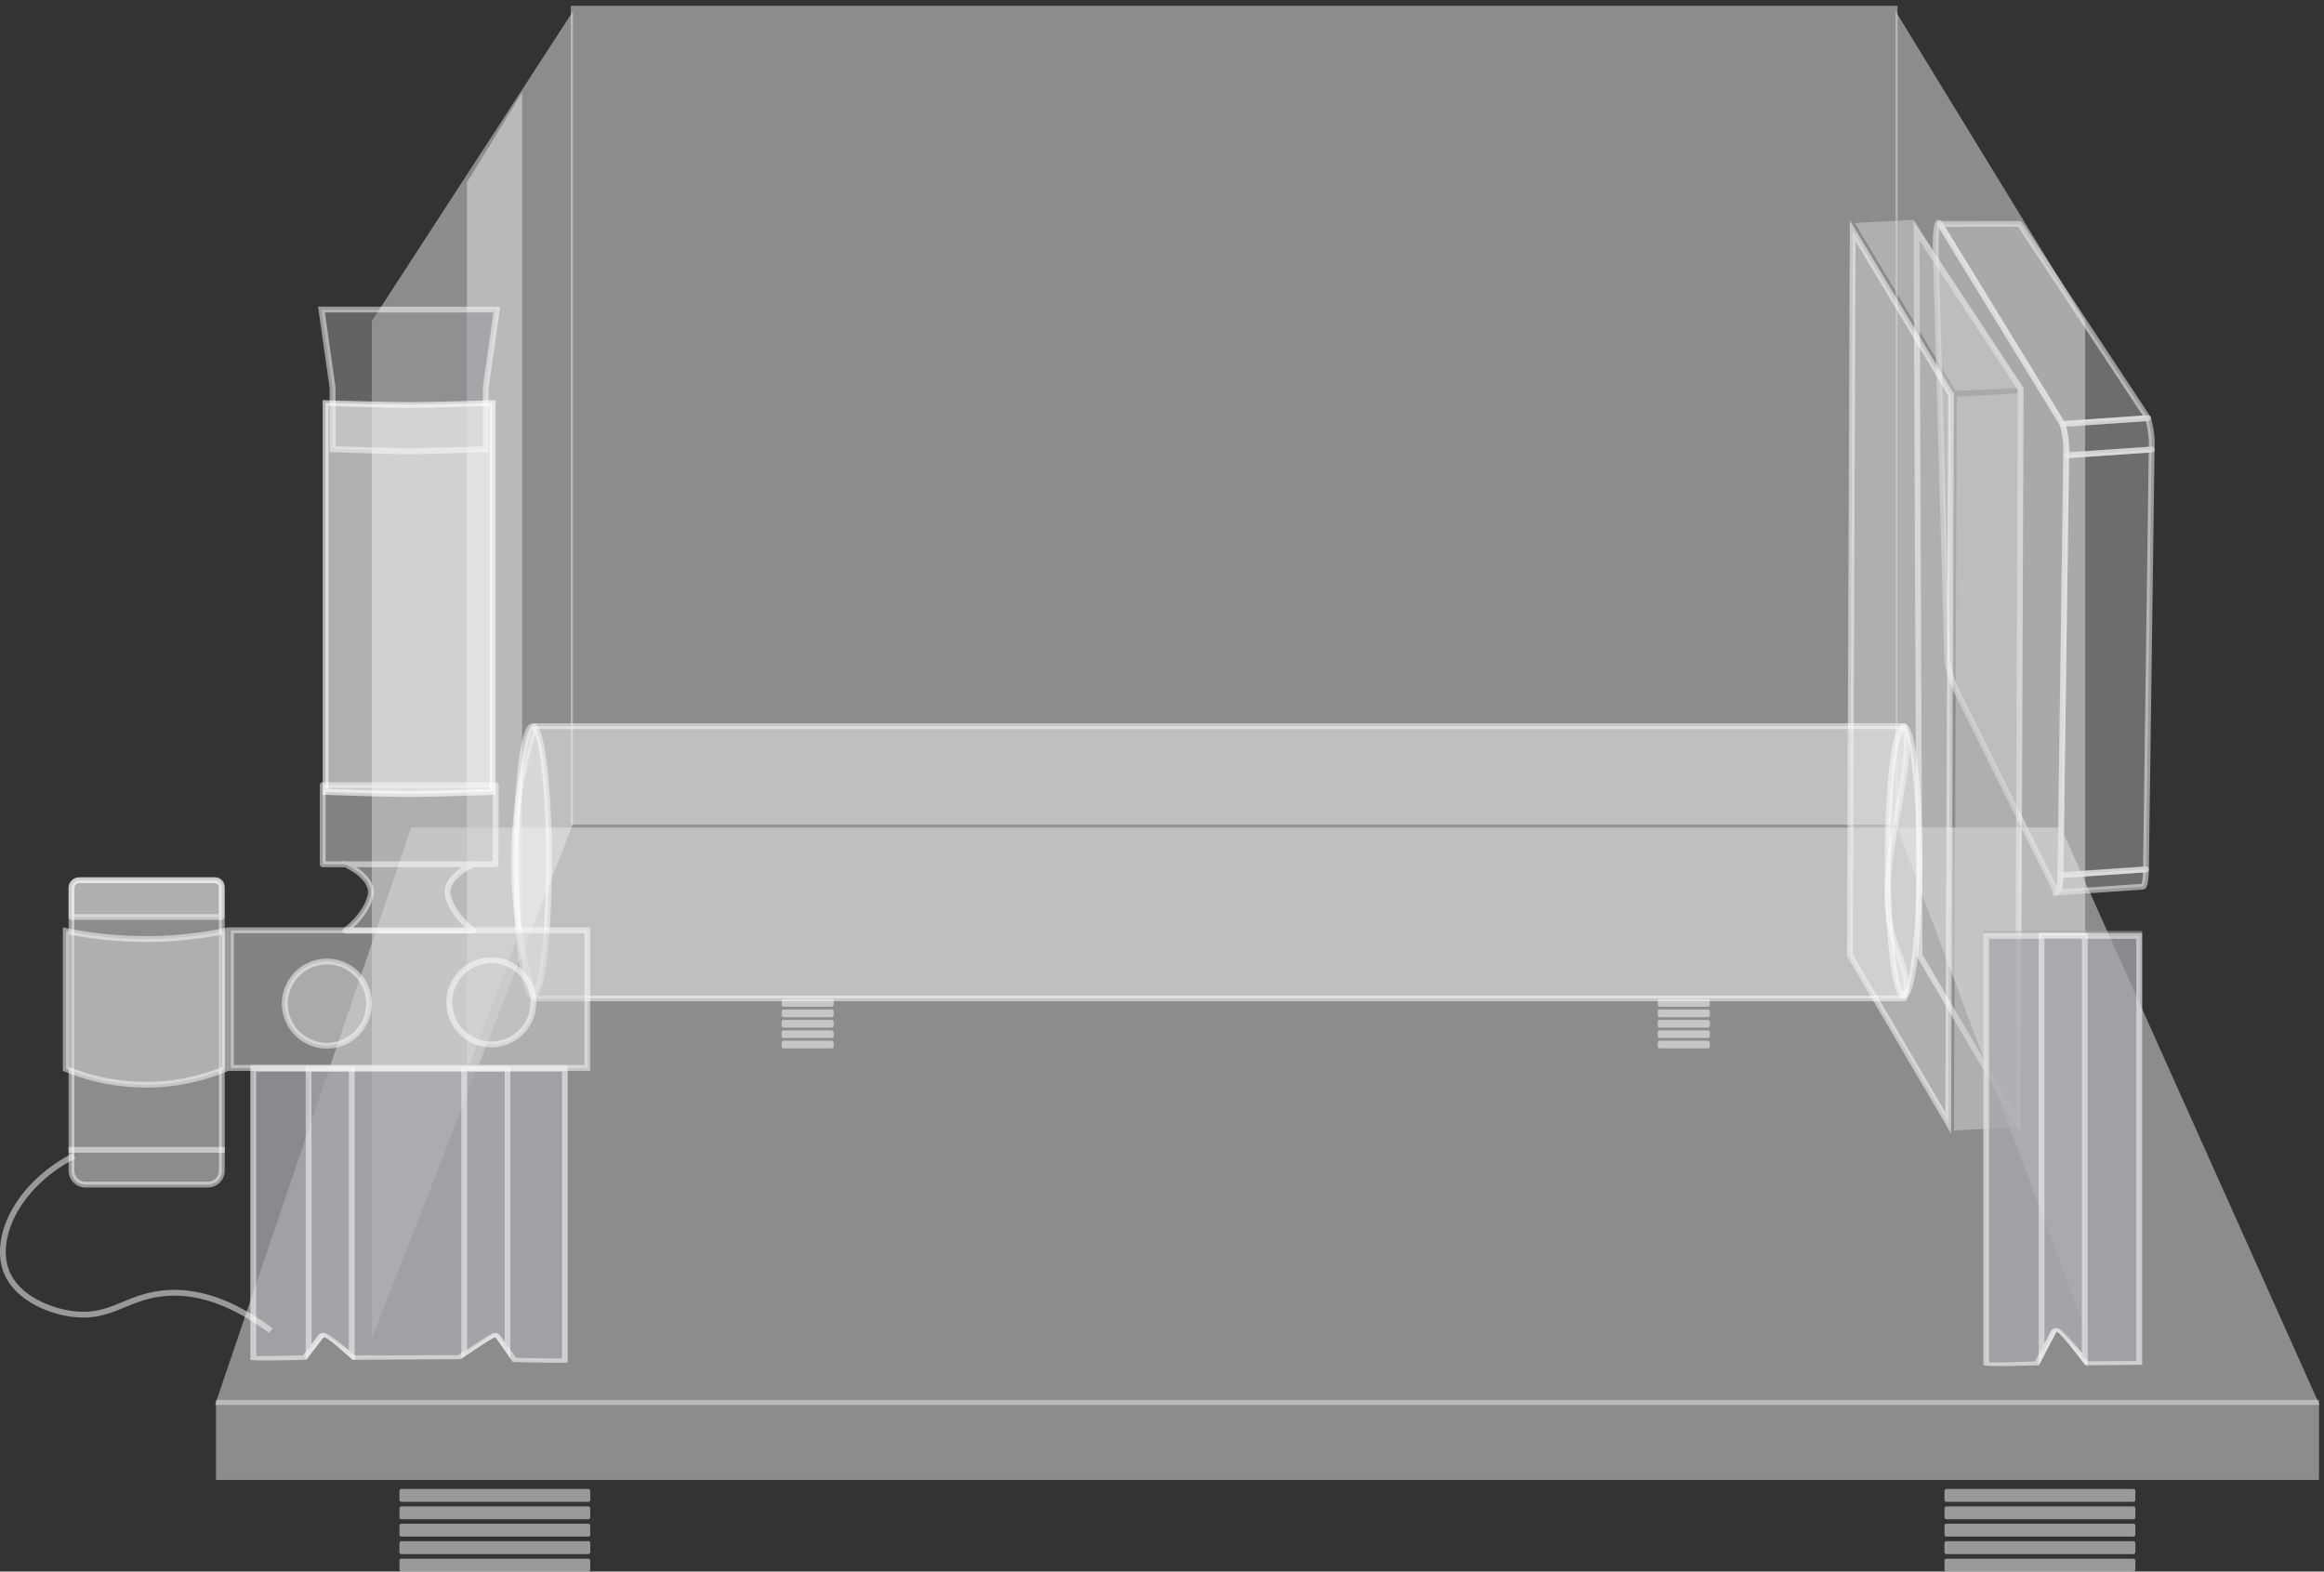 <svg id="box" xmlns="http://www.w3.org/2000/svg" viewBox="0 0 400.5 270.82">
    <rect x="0" y="0" width="400.5" height="270.82" fill="#333333" stroke="none"/>
    <defs>
        <clipPath id="clip-path" transform="translate(-199.5 -264.59)">
            <path d="M536.59,303l14.74-1c.07,0,.14.06.21.2l-14.73,1C536.74,303,536.66,303,536.59,303Z" fill="#a7a9ac"
                  stroke="#fff" stroke-linecap="square" stroke-linejoin="round"/>
        </clipPath>
        <clipPath id="clip-path-2" transform="translate(-199.5 -264.59)">
            <path d="M568.8,417.39l-14.74,1c.29,0,.5-1.19.53-3l14.73-1C569.3,416.2,569.08,417.37,568.8,417.39Z"
                  fill="#a7a9ac" stroke="#fff" stroke-linecap="square" stroke-linejoin="round"/>
        </clipPath>
        <clipPath id="clip-path-3" transform="translate(-199.5 -264.59)">
            <path d="M570.3,342.05l-14.73,1a16.07,16.07,0,0,0-.64-5.4l14.73-1A16,16,0,0,1,570.3,342.05Z" fill="#a7a9ac"
                  stroke="#fff" stroke-linecap="square" stroke-linejoin="round"/>
        </clipPath>
        <clipPath id="clip-path-4" transform="translate(-199.5 -264.59)">
            <path id="SVGID"
                  d="M541.3,499.82V425h27.36v74.79l-9.8.07s-4.69-6.39-5-5.71l-3,5.71S541.46,500.21,541.3,499.82Z"
                  fill="#a7a9ac"/>
        </clipPath>
        <clipPath id="clip-path-5" transform="translate(-199.5 -264.59)">
            <path id="SVGID-2"
                  d="M242.65,498.92V448h54.71v51.39c-.09.13-9.49-.08-9.49-.08s-2.87-4.24-3-4.27c-.45-.08-6,3.78-6,3.78l-8.81.05-9.8.05s-4.69-4.35-5-3.88l-3,3.88S242.81,499.19,242.65,498.92Z"
                  fill="#a7a9ac"/>
        </clipPath>
    </defs>
    <g id="feet">
        <path id="right"
              d="M567.15,535.41H534.94a.34.34,0,0,1-.34-.34v-1.54a.34.34,0,0,1,.34-.34h32.21a.34.34,0,0,1,.34.34v1.54A.34.34,0,0,1,567.15,535.41Zm.34-9.35v-1.54a.34.34,0,0,0-.34-.34H534.94a.34.34,0,0,0-.34.34v1.54a.34.34,0,0,0,.34.34h32.21A.34.34,0,0,0,567.49,526.06Zm0,3v-1.55a.34.34,0,0,0-.34-.34H534.94a.34.34,0,0,0-.34.34v1.55a.34.34,0,0,0,.34.33h32.21A.34.34,0,0,0,567.49,529.07Zm0,3v-1.54a.34.34,0,0,0-.34-.34H534.94a.34.34,0,0,0-.34.34v1.54a.34.34,0,0,0,.34.34h32.21A.34.34,0,0,0,567.49,532.07Zm0-9v-1.54a.34.34,0,0,0-.34-.34H534.94a.34.34,0,0,0-.34.34v1.54a.34.34,0,0,0,.34.34h32.21A.34.34,0,0,0,567.49,523.06Z"
              transform="translate(-199.5 -264.59)" fill="#fff" fill-opacity="0.5"/>
        <path id="left"
              d="M300.89,535.41H268.68a.34.34,0,0,1-.34-.34v-1.54a.34.34,0,0,1,.34-.34h32.21a.34.34,0,0,1,.33.34v1.54A.34.34,0,0,1,300.89,535.41Zm.33-9.35v-1.54a.34.34,0,0,0-.33-.34H268.68a.34.34,0,0,0-.34.34v1.54a.34.34,0,0,0,.34.34h32.21A.34.34,0,0,0,301.22,526.06Zm0,3v-1.55a.34.34,0,0,0-.33-.34H268.68a.34.34,0,0,0-.34.34v1.55a.34.34,0,0,0,.34.33h32.21A.33.33,0,0,0,301.22,529.07Zm0,3v-1.54a.34.34,0,0,0-.33-.34H268.68a.34.34,0,0,0-.34.34v1.54a.34.34,0,0,0,.34.34h32.21A.34.34,0,0,0,301.22,532.07Zm0-9v-1.54a.34.34,0,0,0-.33-.34H268.68a.34.34,0,0,0-.34.34v1.54a.34.34,0,0,0,.34.34h32.21A.34.34,0,0,0,301.22,523.06Z"
              transform="translate(-199.5 -264.59)" fill="#fff" fill-opacity="0.5"/>
    </g>
    <g id="pi">
        <path d="M568.8,417.39l-14.74,1c.29,0,.5-1.19.53-3l14.73-1C569.3,416.2,569.08,417.37,568.8,417.39Z"
              transform="translate(-199.5 -264.59)" fill="#a7a9ac" fill-opacity="0.5"
              stroke="#fff" stroke-linecap="square" stroke-linejoin="round" stroke-opacity="0.5"/>
        <polygon points="370.16 72.06 355.43 73.08 334.31 38.6 348.05 38.58 370.16 72.06"
                 fill="#a7a9ac" fill-opacity="0.5"
                 stroke="#fff" stroke-linecap="square" stroke-linejoin="round" stroke-opacity="0.5"/>
        <polygon points="369.82 149.83 355.09 150.85 356.07 78.48 370.8 77.46 369.82 149.83"
                 fill="#a7a9ac" fill-opacity="0.5"
                 stroke="#fff" stroke-linecap="square" stroke-linejoin="round" stroke-opacity="0.5"/>
        <path d="M570.3,342.05l-14.73,1a16.07,16.07,0,0,0-.64-5.4l14.73-1A16,16,0,0,1,570.3,342.05Z"
              transform="translate(-199.5 -264.59)" fill="#a7a9ac" fill-opacity="0.5"
              stroke="#fff" stroke-linecap="square" stroke-linejoin="round" stroke-opacity="0.5"/>
        <path d="M533.81 303.18 554.93 337.66A16.07 16.07 0 0 1 555.57 343.06L554.57 415.43C554.57 418.66 553.21 418.93 553.82 418.19L536.7 383.71A16.29 16.29 0 0 1 535.07 378.32L533.07 306.95C533.1 303.73 533.43 302.46 533.81 303.18Z"
              transform="translate(-199.5 -264.59)"
              fill="#a7a9ac" fill-opacity="0.5"
              stroke="#fff" stroke-linecap="square" stroke-linejoin="round" stroke-opacity="0.5"/>
    </g>
    <g id="walls">
        <polygon points="37.06 242.1 70.86 142.61 355.15 142.61 399.73 242.1 37.06 242.1"
                 fill="#e6e7e8" fill-opacity="0.5"/>
        <rect x="37.22" y="241.24" width="362.42" height="13.79" fill="#e6e7e8" fill-opacity="0.5"/>
        <polygon id="right-2"
                 points="326.68 1.96 359.34 55.34 359.34 229.02 326.68 141.94 326.68 1.96"
                 fill="#e6e7e8" fill-opacity="0.5"
                 stroke="#fff" stroke-linecap="square" stroke-linejoin="round" stroke-opacity="0"/>
        <rect id="back" x="98.36" y="1" width="228.65" height="141.11" fill="#e6e7e8" fill-opacity="0.5"
              stroke="#fff" stroke-opacity="0"/>
        <polygon id="left-2" points="98.74 1.96 64.08 55.32 64.08 230.71 98.74 141.94 98.74 1.96"
                 fill="#e6e7e8" fill-opacity="0.5"
                 stroke="#fff" stroke-linecap="square" stroke-linejoin="round" stroke-opacity="0"/>
        <polygon id="port_shadow" points="89.98 15.95 89.98 159.38 80.47 184.62 80.47 31.45 89.98 15.95"
                 fill="#e6e7e8" fill-opacity="0.5"
                 stroke="#fff" stroke-linecap="square" stroke-linejoin="round" stroke-opacity="0"/>
    </g>
    <g id="display">
        <polygon points="318.79 164.6 319.28 39.77 336.23 68.02 335.74 193.51 318.79 164.6"
                 fill="#d1d3d4" fill-opacity="0.5" stroke="#fff" stroke-opacity="0.5"/>
        <polygon points="330.79 163.6 330.28 39.77 348.23 67.02 347.74 193.51 330.79 164.6"
                 fill="#d1d3d4" fill-opacity="0" stroke="#fff" stroke-opacity="0.5"/>
        <polygon points="319.64 38.43 329.82 37.88 347.74 66.87 337 67.37 319.64 38.43"
                 fill="#d1d3d4" fill-opacity="0.5"/>
        <polygon points="337.22 68.36 348.11 67.77 347.62 194.22 336.73 194.81 337.22 68.36"
                 fill="#d1d3d4" fill-opacity="0.5"/>
    </g>
    <g id="tube">
        <g id="screws">
            <rect x="285.69" y="179.34" width="8.97" height="1.32" rx="0.31" fill="#fff" fill-opacity="0.5"/>
            <rect x="285.69" y="173.97" width="8.97" height="1.32" rx="0.31" fill="#fff" fill-opacity="0.5"/>
            <rect x="285.69" y="175.76" width="8.97" height="1.32" rx="0.31" fill="#fff" fill-opacity="0.5"/>
            <rect x="285.69" y="177.55" width="8.97" height="1.32" rx="0.31" fill="#fff" fill-opacity="0.5"/>
            <rect x="285.69" y="172.17" width="8.97" height="1.32" rx="0.31" fill="#fff" fill-opacity="0.5"/>
            <rect x="134.7" y="179.34" width="8.97" height="1.32" rx="0.31" fill="#fff" fill-opacity="0.5"/>
            <rect x="134.7" y="173.97" width="8.97" height="1.32" rx="0.31" fill="#fff" fill-opacity="0.5"/>
            <rect x="134.7" y="175.76" width="8.97" height="1.32" rx="0.31" fill="#fff" fill-opacity="0.5"/>
            <rect x="134.7" y="177.55" width="8.97" height="1.32" rx="0.31" fill="#fff" fill-opacity="0.5"/>
            <rect x="134.7" y="172.17" width="8.97" height="1.32" rx="0.31" fill="#fff" fill-opacity="0.5"/>
        </g>
        <path id="cylinder"
              d="M291.64,389.73h236c1.88,5.28-2.71,18.16-2.87,28.83-.14,9.63,4.67,13,2.87,18.08h-236a79.44,79.44,0,0,1,0-46.91Z"
              transform="translate(-199.5 -264.59)"
              fill="#f1f2f2" fill-opacity="0.5"
              stroke="#fff" stroke-linecap="square" stroke-linejoin="round" stroke-opacity="0.5"/>
        <ellipse id="right_end" cx="328.06" cy="148.39" rx="2.74" ry="23.24" fill="#f1f2f2" fill-opacity="0.5"
                 stroke="#fff" stroke-linecap="square" stroke-linejoin="round" stroke-opacity="0.5"/>
        <ellipse id="left_end" cx="91.79" cy="148.39" rx="2.82" ry="23.24" fill="#f1f2f2" fill-opacity="0.5"
                 stroke="#fff" stroke-linecap="square" stroke-linejoin="round" stroke-opacity="0.5"/>
    </g>
    <g id="slides">
        <g id="right-3">
            <path id="SVGID-3"
                  d="M541.3,499.82V425h27.36v74.79l-9.8.07s-4.69-6.39-5-5.71l-3,5.71S541.46,500.21,541.3,499.82Z"
                  transform="translate(-199.5 -264.59)" fill="#a7a9ac" fill-opacity="0.5"/>
            <g clip-path="url(#clip-path-4)">
                <g id="girder">
                    <path d="M543.84,499.87c-1.17,0-1.75,0-2-.06v-74h26.36v73.8l-9,.06c-4.24-5.76-5-5.76-5.2-5.76a.68.68,0,0,0-.53.33l-2.86,5.45C549.53,499.75,546.2,499.87,543.84,499.87Z"
                          transform="translate(-199.5 -264.59)" fill="#a7a9ac" fill-opacity="0.5"/>
                    <path d="M567.66,426.33v72.8l-8.3.06c-4.25-5.76-5-5.76-5.45-5.76a1.09,1.09,0,0,0-1,.6c-.49,1-2.08,4-2.72,5.19-1.24,0-4.21.15-6.37.15-.72,0-1.21,0-1.54,0v-73h25.36m1-1H541.3V500.2a8.31,8.31,0,0,0,2.54.17c2.83,0,7-.17,7-.17l3-5.71a.1.1,0,0,1,.09-.06c.72,0,5,5.77,5,5.77l9.8-.08V425.33Z"
                          transform="translate(-199.5 -264.59)" fill="#fff" fill-opacity="0.5"/>
                </g>
                <g id="left_groove">
                    <path d="M554.18,494.14a.48.48,0,0,0-.36-.15h-.07a.48.48,0,0,0-.37.26l-2,3.91V425.83h7.45V499Z"
                          transform="translate(-199.5 -264.59)" fill="#a7a9ac" fill-opacity="0.5"/>
                    <path d="M558.28,426.33V497.7l-3.74-3.91a1,1,0,0,0-.72-.3h-.14a1,1,0,0,0-.75.53l-1.1,2.11v-69.8h6.45m1-1h-8.45V500.2l3-5.71,5.46,5.71V425.33Z"
                          transform="translate(-199.5 -264.59)" fill="#fff" fill-opacity="0.5"/>
                </g>
            </g>
        </g>
        <g id="left-3">
            <path id="SVGID-4"
                  d="M242.65,498.92V448h54.71v51.39c-.09.13-9.49-.08-9.49-.08s-2.87-4.24-3-4.27c-.45-.08-6,3.78-6,3.78l-8.81.05-9.8.05s-4.69-4.35-5-3.88l-3,3.88S242.81,499.19,242.65,498.92Z"
                  transform="translate(-199.5 -264.59)" fill="#a7a9ac" fill-opacity="0.5"/>
            <g clip-path="url(#clip-path-5)">
                <g id="girder-2">
                    <path d="M295.94,499.19c-2.29,0-6.69-.09-7.8-.11-2.85-4.22-3-4.24-3.22-4.28h0c-.29,0-1,.16-6.22,3.77l-8.66.06-9.6.05c-2-1.82-4.4-3.92-5.14-3.92a.75.75,0,0,0-.49.23c-.53.7-2.32,3-2.84,3.69-.92,0-4.34.11-6.74.11-1.14,0-1.73,0-2,0v-50h53.71v50.42Z"
                          transform="translate(-199.5 -264.59)" fill="#a7a9ac" fill-opacity="0.5"/>
                    <path d="M270,449.26h26.35v49.43h-.42c-2.13,0-6.11-.08-7.53-.11-2.83-4.18-2.92-4.19-3.41-4.27l-.18,0h0c-.32,0-.88,0-6.31,3.79l-8.5.05-9.4,0c-4.26-3.91-5-3.91-5.34-3.91a1.09,1.09,0,0,0-.89.43l-2.69,3.5c-1.17,0-4.27.1-6.49.1h-1.54v-49H270m0-1H242.65v50.92a12.21,12.21,0,0,0,2.54.11c2.83,0,7-.11,7-.11s2.36-3.06,3-3.89a.12.12,0,0,1,.09,0c.72,0,4.95,3.92,4.95,3.92l9.8-.05,8.81-.06s5.45-3.78,6-3.78h0c.17,0,3,4.28,3,4.28s5.42.12,8.07.12a8,8,0,0,0,1.42-.05V448.26H270Z"
                          transform="translate(-199.5 -264.59)" fill="#fff" fill-opacity="0.5"/>
                </g>
                <g id="right_groove">
                    <path d="M279.52,448.76H287v48.79L285.25,495a.52.52,0,0,0-.42-.22.46.46,0,0,0-.27.09l-5,3.36Z"
                          transform="translate(-199.5 -264.59)" fill="#a7a9ac" fill-opacity="0.5"/>
                    <path d="M286.47,449.26v46.67l-.81-1.2a1,1,0,0,0-1.38-.27L280,497.31V449.26h6.45m1-1H279v50.92l5.81-3.89,2.64,3.89V448.26Z"
                          transform="translate(-199.5 -264.59)" fill="#fff" fill-opacity="0.5"/>
                </g>
                <g id="left_groove-2">
                    <path d="M255.46,494.89a.46.46,0,0,0-.29-.1.51.51,0,0,0-.4.2l-2.09,2.72V448.76h7.45v49.45Z"
                          transform="translate(-199.5 -264.59)" fill="#a7a9ac" fill-opacity="0.5"/>
                    <path d="M259.63,449.26v48l-3.88-2.76a1,1,0,0,0-.58-.19,1,1,0,0,0-.79.39l-1.2,1.56v-47h6.45m1-1h-8.45v50.92l3-3.89,5.46,3.89V448.26Z"
                          transform="translate(-199.5 -264.59)" fill="#fff" fill-opacity="0.5"/>
                </g>
            </g>
        </g>
        <g id="cap">
            <rect x="39.79" y="160.31" width="61.44" height="23.73" fill="#d1d3d4" fill-opacity="0.5"/>
            <path d="M300.22,425.4v22.73H239.79V425.4h60.43m1-1H238.79v24.73h62.43V424.4Z"
                  transform="translate(-199.5 -264.59)" fill="#fff" fill-opacity="0.5"/>
        </g>
        <g id="coins">
            <path d="M255.84,444.78a7.25,7.25,0,1,1,7.24-7.25A7.25,7.25,0,0,1,255.84,444.78Zm28.33-.22a7.25,7.25,0,1,1,7.25-7.24A7.25,7.25,0,0,1,284.17,444.56Z"
                  transform="translate(-199.5 -264.59)" fill="#d1d3d4" fill-opacity="0.5"/>
            <path d="M284.17,430.57a6.75,6.75,0,1,1-6.74,6.75,6.76,6.76,0,0,1,6.74-6.75m-28.33.22a6.75,6.75,0,1,1-6.74,6.74,6.75,6.75,0,0,1,6.74-6.74m28.33-1.22a7.75,7.75,0,1,0,7.75,7.75,7.75,7.75,0,0,0-7.75-7.75Zm-28.33.22a7.75,7.75,0,1,0,7.74,7.74,7.74,7.74,0,0,0-7.74-7.74Z"
                  transform="translate(-199.5 -264.59)" fill="#fff" fill-opacity="0.5"/>
        </g>
    </g>
    <g id="solenoid">
        <path id="tube-2"
              d="M211.82,464c-9.56,5.14-13.57,14.2-11.12,19.94,1.88,4.4,7.46,6.67,11.62,7.12,6.23.67,8.8-2.81,15-3.56,4.3-.52,10.45.26,18.45,6.09"
              transform="translate(-199.5 -264.59)" fill="none" fill-opacity="0.5"
              stroke="#fff" stroke-linecap="square" stroke-linejoin="round" stroke-opacity="0.5"/>
        <path id="body"
              d="M13.73,151.69H36.84a1.39,1.39,0,0,1,1.39,1.39v48.65a2.41,2.41,0,0,1-2.41,2.41H14.73a2.41,2.41,0,0,1-2.41-2.41V153.1A1.4,1.4,0,0,1,13.73,151.69Z"
              fill="#e6e7e8" fill-opacity="0.5"
              stroke="#fff" stroke-linecap="square" stroke-linejoin="round" stroke-opacity="0.5"/>
        <g id="holder">
            <path d="M224.59,451.52a35.79,35.79,0,0,1-13.71-2.73V425a67.91,67.91,0,0,0,13.7,1.4h1.26A68.6,68.6,0,0,0,238.29,425v23.78a35.83,35.83,0,0,1-12.47,2.71Z"
                  transform="translate(-199.5 -264.59)" fill="#d1d3d4" fill-opacity="0.5"/>
            <path d="M211.38,425.62a68.23,68.23,0,0,0,13.21,1.29h1.26a69.44,69.44,0,0,0,11.94-1.28v22.84a35.58,35.58,0,0,1-12,2.54l-1.21,0a35.29,35.29,0,0,1-13.21-2.56V425.62m27.41-1.22a68.63,68.63,0,0,1-13,1.5h-1.24a68.09,68.09,0,0,1-14.21-1.51v24.73A36.69,36.69,0,0,0,224.59,452l1.24,0a36.45,36.45,0,0,0,13-2.86V424.4Z"
                  transform="translate(-199.5 -264.59)" fill="#fff" fill-opacity="0.5"/>
        </g>
        <path id="cap-2"
              d="M13.6,151.69H37.19a1,1,0,0,1,1,1v5.33a0,0,0,0,1,0,0H12.32a0,0,0,0,1,0,0V153A1.28,1.28,0,0,1,13.6,151.69Z"
              fill="#d1d3d4" fill-opacity="0.5"
              stroke="#fff" stroke-linecap="square" stroke-linejoin="round" stroke-opacity="0.5"/>
        <line id="groove" x1="12.32" y1="198.15" x2="38.23" y2="198.15" fill="#e6e7e8" fill-opacity="0.5"
              stroke="#fff" stroke-linecap="square" stroke-linejoin="round" stroke-opacity="0.5"/>
    </g>
    <g id="water">
        <path id="stand"
              d="M281.06,413.53s-5.25,2.25-4.31,5.62,4.31,5.81,4.31,5.81H259s3.38-2.44,4.31-5.81-4.31-5.62-4.31-5.62m25.95-13.66H255.11v13.66H284.9Z"
              transform="translate(-199.5 -264.59)" fill="#d1d3d4" fill-opacity="0.5"
              stroke="#fff" stroke-linecap="square" stroke-linejoin="round" stroke-opacity="0.5"/>
        <g id="stopper">
            <path d="M270,342.32c-3,0-11.13-.28-13.2-.36V331.49l-1.92-13.55h30.23l-1.91,13.48V342C281.13,342,273,342.32,270,342.32Z"
                  transform="translate(-199.5 -264.59)" fill="#939598" fill-opacity="0.5"/>
            <path d="M284.54,318.44l-1.83,12.91a.61.61,0,0,0,0,.14v10c-2.63.09-9.94.34-12.69.34s-10.07-.25-12.7-.34v-10a.61.61,0,0,0,0-.14l-1.83-12.91h29.07m1.16-1H254.31l2,14.05v11s10.27.37,13.7.37,13.69-.37,13.69-.37v-11l2-14.05Z"
                  transform="translate(-199.5 -264.59)" fill="#fff" fill-opacity="0.5"/>
        </g>
        <g id="glass" opacity="0.5">
            <path d="M270,401.41c-3.26,0-12.22-.3-14.4-.37V334c2.24.07,11.17.33,14.4.33s12.15-.26,14.39-.33v67C282.22,401.11,273.26,401.41,270,401.41Z"
                  transform="translate(-199.5 -264.59)" fill="#e6e7e8" fill-opacity="0.5"/>
            <path d="M256.11,334.55c2.86.09,10.87.32,13.9.32s11-.23,13.89-.32v66c-2.79.1-10.85.35-13.89.35s-11.11-.25-13.9-.35v-66m28.79-1s-11.17.35-14.89.35-14.9-.35-14.9-.35v68s11.15.38,14.9.38,14.89-.38,14.89-.38v-68Z"
                  transform="translate(-199.5 -264.59)" fill="#fff" fill-opacity="0.5"/>
        </g>
        <g id="glass-2">
            <path d="M270,401.41c-3.26,0-12.22-.3-14.4-.37V334c2.24.07,11.17.33,14.4.33s12.15-.26,14.39-.33v67C282.22,401.11,273.26,401.41,270,401.41Z"
                  transform="translate(-199.5 -264.59)" fill="#fff" fill-opacity="0.5"/>
            <path d="M256.11,334.55c2.86.09,10.87.32,13.9.32s11-.23,13.89-.32v66c-2.79.1-10.85.35-13.89.35s-11.11-.25-13.9-.35v-66m28.79-1s-11.17.35-14.89.35-14.9-.35-14.9-.35v68s11.15.38,14.9.38,14.89-.38,14.89-.38v-68Z"
                  transform="translate(-199.5 -264.59)" fill="#fff" fill-opacity="0.5"/>
        </g>
    </g>
</svg>
